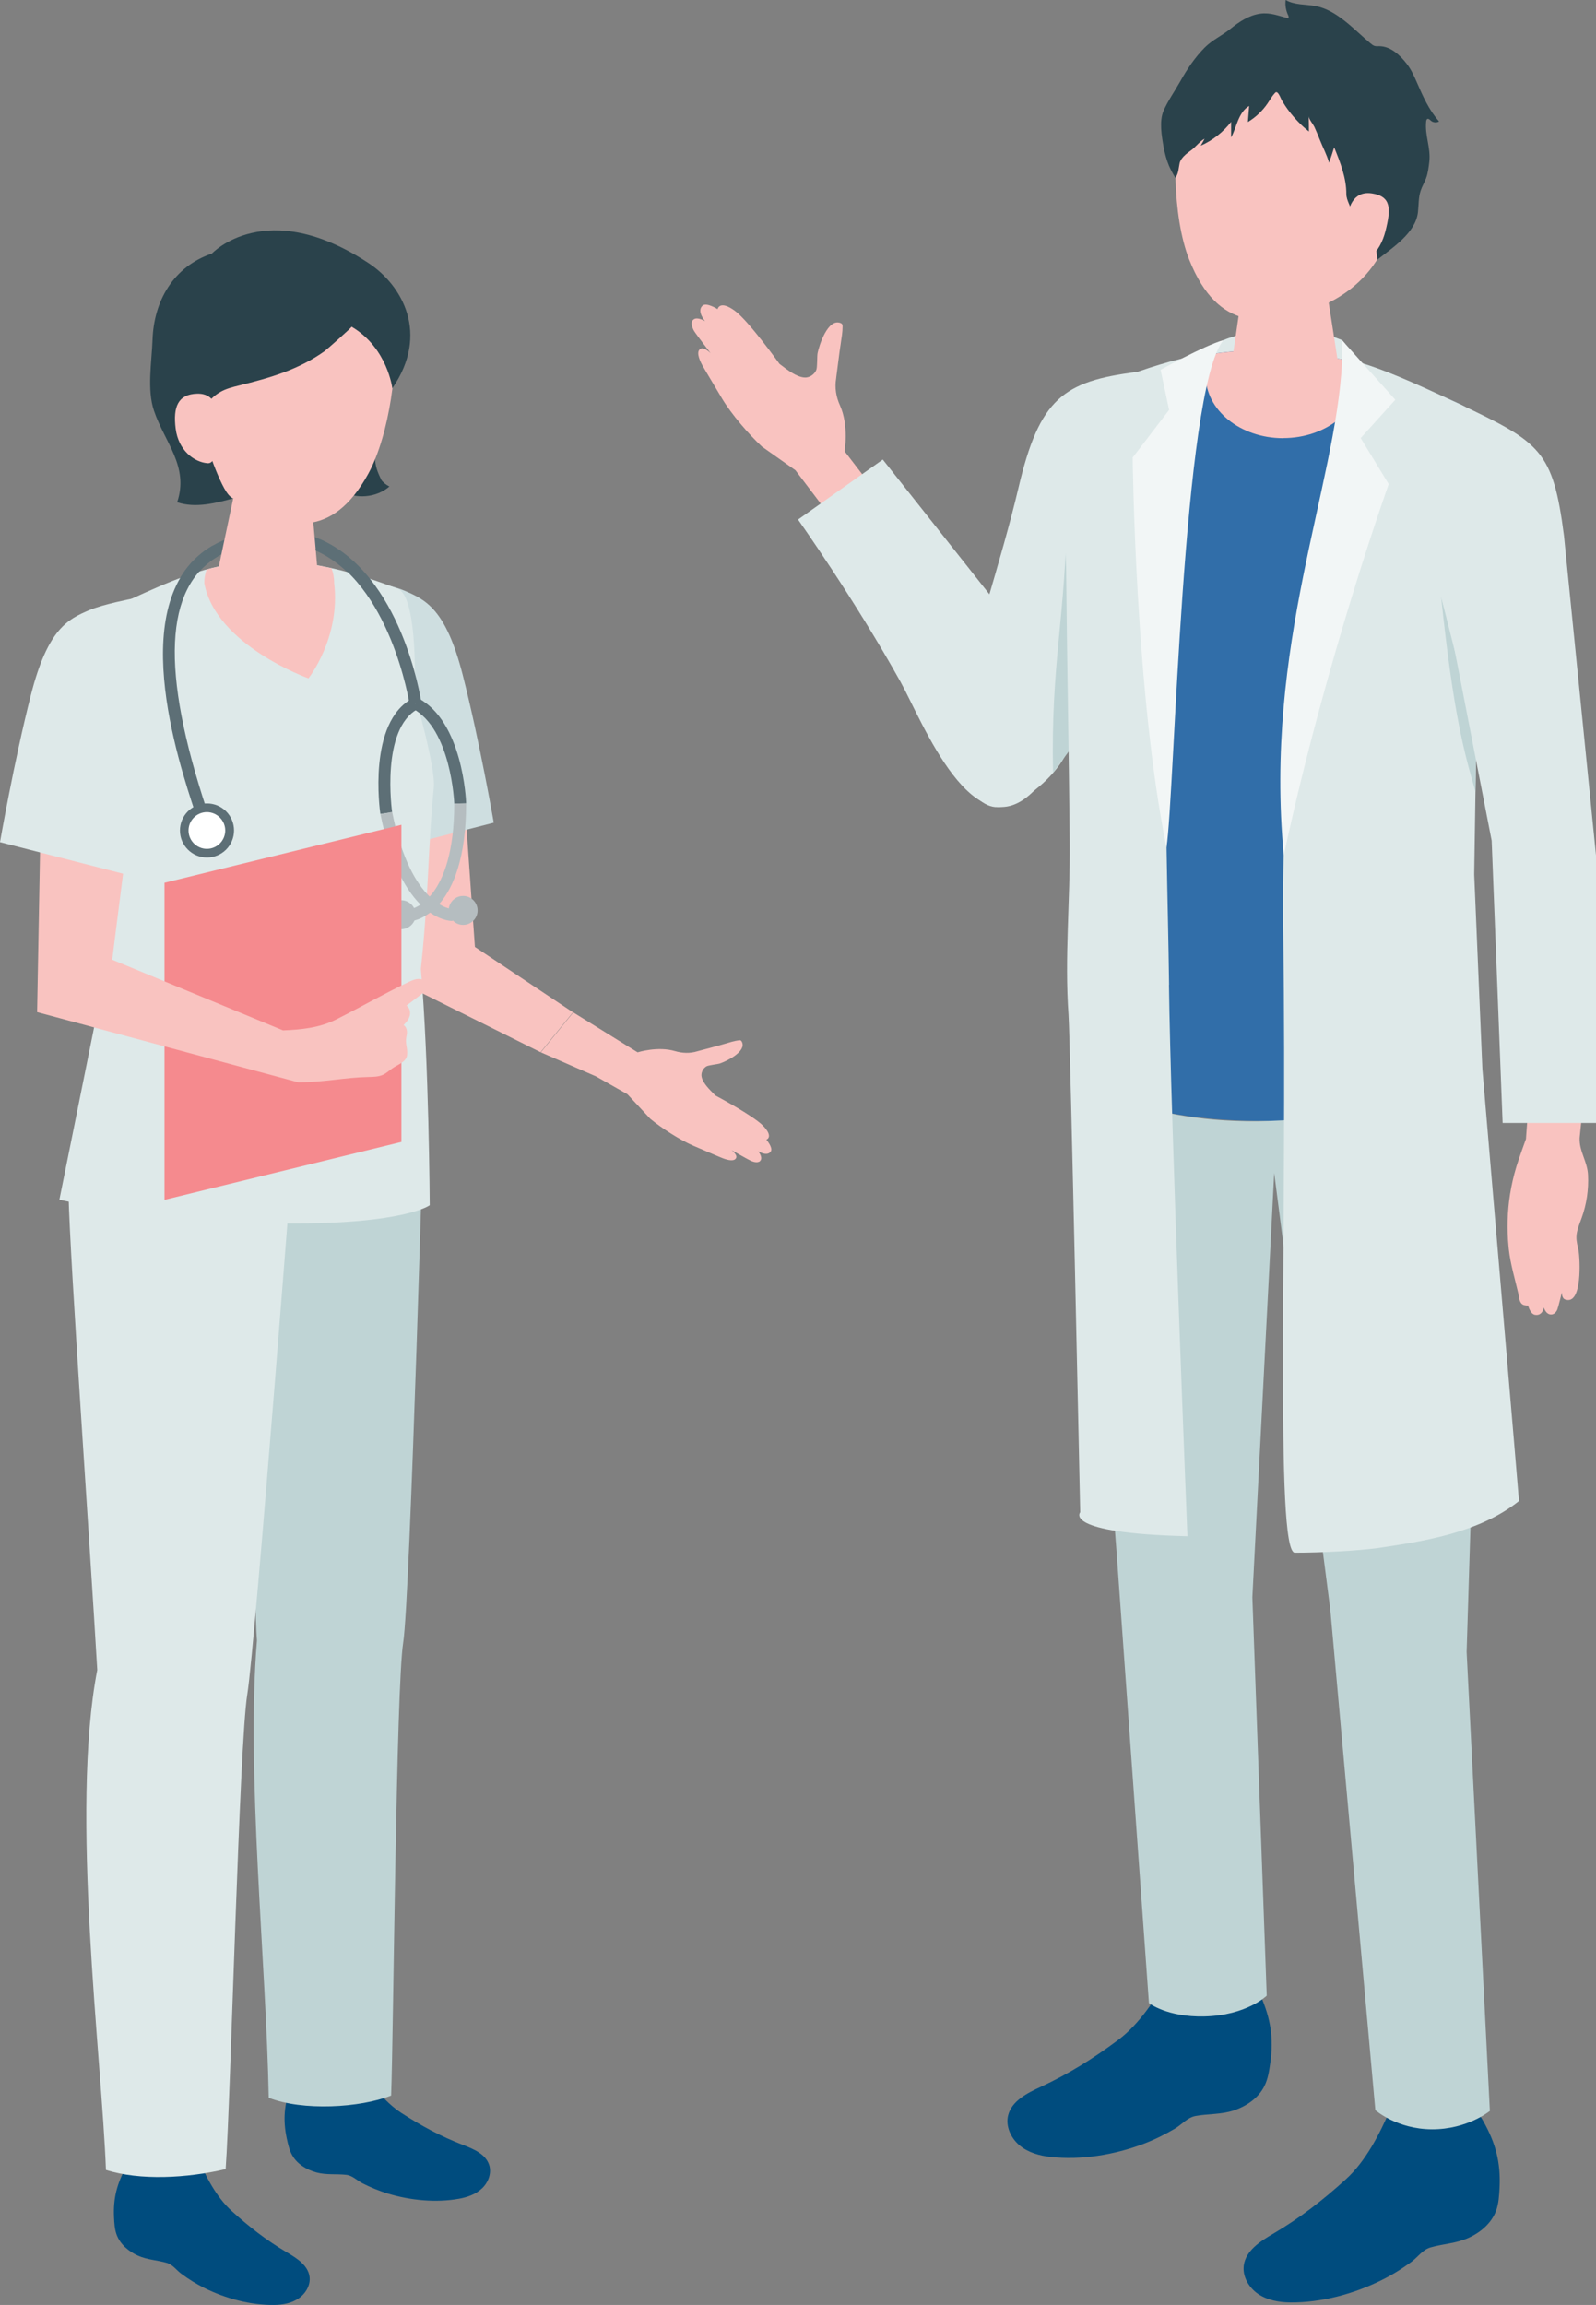 <?xml version="1.0" encoding="UTF-8"?>
<svg id="Layer_2" data-name="Layer 2" xmlns="http://www.w3.org/2000/svg" viewBox="0 0 160 230.97">
  <rect x="0" y="0" width="160" height="230.97" fill="#808080" stroke="none"/>
  <defs>
    <style>
      .cls-1 {
        fill: #f9c3c0;
      }

      .cls-2 {
        fill: #f58a8e;
      }

      .cls-3 {
        fill: #f2f6f6;
      }

      .cls-4 {
        fill: #dee9e9;
      }

      .cls-5 {
        fill: #004c7e;
      }

      .cls-6 {
        fill: #fff;
      }

      .cls-7 {
        fill: #bfd4d5;
      }

      .cls-8 {
        fill: #316ea9;
      }

      .cls-9 {
        fill: #b5bdc0;
      }

      .cls-10 {
        fill: #5d6f76;
      }

      .cls-11 {
        fill: #cedee0;
      }

      .cls-12 {
        fill: #2a424b;
      }
    </style>
  </defs>
  <g id="_レイアウト" data-name="レイアウト">
    <g>
      <path class="cls-4" d="M122.65,34.08s5.79-2.52,11.89,0c1.66,1.86,0,2.24,0,2.24l-13.06-.2s.37-1.71,1.17-2.03Z"/>
      <path class="cls-8" d="M147.63,107.14l-1.39-19.59,4.27-38.78c.56-3.35-.78-6.74-4.43-8.39-8.38-3.8-18.2-8.51-34.03-2.29-2.17.85-2.98,3.47-3.73,5.67-.9,2.63-1.34,5.48-1.23,8.27,0,0,.17,4.81.17,4.81.08,9.17.16,18.33.23,27.5.05,5.81.34,11.54.75,17.33.18,2.55.05,6.49.05,6.49,0,0,4.77,4.25,18.89,4.17,15.38-.08,20.44-5.18,20.44-5.18Z"/>
      <path class="cls-1" d="M128.65,43.9c4.29,0,7.77-2.81,7.77-6.27,0-.39-.05-.78-.14-1.15-4.29-1.25-9.15-1.89-14.94-.98-.3.67-.47,1.39-.47,2.14,0,3.46,3.48,6.27,7.77,6.27Z"/>
      <path class="cls-1" d="M128.9,27c2.77,0,4.24,1.56,4.24,2.91l1.4,9.04c-.13,1.56-2.79,2.83-5.94,2.83s-5.61-1.27-5.48-2.83l1.36-9.45c.11-1.37,1.65-2.5,4.42-2.5Z"/>
      <path class="cls-1" d="M82.41,50.64l-2.67-3.52-3.36-2.37c-1.32-1.23-3.07-3.26-4-4.82-1-1.69-1.76-2.94-1.99-3.36-.34-.63-.61-1.4-.14-1.63.36-.18.99.45.99.45,0,0-1.47-1.91-1.65-2.21-.18-.3-.44-.91-.04-1.18s1.12.18,1.12.18c-.6-.79-.54-1.29-.23-1.56.4-.34,1.5.36,1.5.36,0,0,.19-.97,1.75.18,1.4,1.04,4.46,5.31,4.46,5.31.85.64,1.66,1.28,2.47,1.36.49.05,1.02-.29,1.21-.75.12-.28.07-1.38.13-1.68.16-.81,1.02-3.49,2.28-3.04.07.02.14.06.18.12.05.07.05.16.05.24,0,.55-.1,1.13-.18,1.67-.18,1.15-.3,2.31-.46,3.47,0,.03,0,.06-.01.09-.15.91,0,1.83.39,2.68.91,2.03.46,4.59.46,4.59l5.99,7.8-5.92,3.35-2.34-5.74Z"/>
      <path class="cls-4" d="M80.01,52.06l8.49-6.01,14.05,17.74s7.28,8.92,1.24,15.31c-6.18,6.54-11.34-6.86-13.5-10.75-4.58-8.24-10.29-16.29-10.29-16.29Z"/>
      <path class="cls-4" d="M99.81,80.88c-3.1-.27-4.7-6.25-3.99-9.28,1.4-5.92,4.66-15.79,6.28-22.71,2.1-8.95,4.5-10.68,11.82-11.61,3.28,6.22-3.55,27.32-6.71,37.43-.97,3.11-5.33,6.35-7.41,6.16Z"/>
      <path class="cls-7" d="M105.57,77.42c-.24-11.03,1.27-15.46,1.39-26.44l.75,23.55-2.14,2.9Z"/>
      <path class="cls-1" d="M152.99,114.1s-.72,1.97-.97,2.8c-.28.92-.49,1.85-.64,2.79-.27,1.72-.32,3.47-.15,5.2.01.1.02.21.03.31.17,1.5.61,2.95.95,4.41.09.37.07.98.54,1.16.02,0,.45.1.44.04,0,.02.22.86.69.94.37.07.75-.09.9-.72,0,0,.14.56.57.67.43.11.68-.26.77-.47.09-.21.46-1.73.46-1.73,0,0-.03.58.31.71,1.78.67,1.5-4.16,1.36-4.89-.09-.46-.22-.91-.21-1.37.01-.65.3-1.28.52-1.9.5-1.39.71-2.85.64-4.3-.06-1.38-.9-2.37-.84-3.73l.54-5.29-5.5-.44-.42,5.81Z"/>
      <path class="cls-5" d="M148.14,211.78c.19.16.36.41.57.79,1.24,2.21,1.74,4.13,1.62,6.65-.04.78-.08,1.58-.35,2.32-.47,1.25-1.57,2.18-2.79,2.72-1.23.55-2.5.58-3.76.94-.82.23-1.27.96-1.96,1.47-.96.7-1.97,1.33-3.04,1.85-2.76,1.36-6,2.23-9.08,2.2-1.13-.01-2.29-.22-3.22-.85-.93-.63-1.59-1.75-1.44-2.87.21-1.49,1.67-2.42,2.97-3.18,2.67-1.57,4.97-3.36,7.25-5.43,2-1.81,3.38-4.51,4.45-6.98,2.45-.24,4.93-.21,7.37,0,.71.06,1.08.09,1.4.37Z"/>
      <path class="cls-5" d="M125.89,199.14c.17.18.32.44.49.84,1.01,2.32,1.32,4.28.96,6.78-.11.78-.23,1.57-.58,2.27-.59,1.2-1.78,2.01-3.04,2.44-1.27.43-2.55.33-3.84.56-.84.15-1.36.83-2.09,1.27-1.02.6-2.09,1.13-3.21,1.55-2.88,1.08-6.19,1.63-9.25,1.29-1.12-.12-2.26-.44-3.12-1.16s-1.41-1.9-1.15-2.99c.36-1.46,1.9-2.24,3.27-2.87,2.81-1.3,5.28-2.85,7.75-4.69,2.16-1.61,3.81-4.16,5.12-6.51,2.46,0,4.92.28,7.34.73.7.13,1.06.2,1.35.51Z"/>
      <path class="cls-1" d="M130.04,4.96c7.88.06,10.05,5.98,10.05,13.16,0,9.35-6.15,12.23-9.31,13.15-3.85,1.12-8.63,2.12-11.56-5.25-1.74-4.38-1.68-12-.71-14.95.84-2.57,3.65-6.16,11.53-6.1Z"/>
      <path class="cls-12" d="M123.42,12.2c0,.52,0,1.05,0,1.57.3-.54.46-1.14.7-1.71.24-.57.57-1.14,1.11-1.44-.04.54-.09,1.07-.13,1.61.79-.48,1.48-1.13,1.99-1.89.24-.36.45-.74.75-1.05.27-.27.54.55.66.76.23.39.48.77.76,1.13.57.74,1.23,1.42,1.96,2,0-.51-.01-1.01-.02-1.52,0,.26.44.79.56,1.04.19.41.36.83.53,1.25.31.8.72,1.53.95,2.36.18-.51.35-1.03.51-1.55.61,1.51,1.23,3.07,1.22,4.69,0,.63.48,1.29.62,1.94.04.19.07.38.18.54.15.25.47.25.68.44,1.07.91,1.55,2.28,1.63,3.65,1.51-1.19,3.83-2.67,4.07-4.75.08-.72.04-1.47.27-2.16.14-.43.38-.81.54-1.24.2-.53.26-1.11.33-1.68.15-1.41-.46-2.61-.32-4.01.01-.1.04-.23.13-.26.12-.05.24.08.34.17.22.2.58.23.83.08-1.01-1.13-1.64-2.55-2.24-3.94-.3-.69-.57-1.28-1.03-1.87-.69-.88-1.61-1.72-2.73-1.73-.16,0-.32.02-.48-.03-.15-.05-.27-.15-.39-.25-1.63-1.35-3.37-3.36-5.54-3.75-1-.18-2.09-.09-2.97-.6-.07.51.02,1.04.24,1.51.06.13.1.21,0,.32-.95-.24-1.78-.6-2.79-.46-1.14.16-2.11.81-2.99,1.52-.85.69-1.79,1.09-2.58,1.88-.98.99-1.76,2.15-2.44,3.37-.54.96-1.26,1.98-1.69,2.98-.44,1.03-.18,2.53.01,3.6.12.65.29,1.29.54,1.89.17.39.42.86.65,1.22.33-.52.3-.93.42-1.48.12-.53.69-.96,1.11-1.26.5-.35.86-.9,1.39-1.19-.12.24-.26.47-.39.7,1.2-.53,2.26-1.36,3.06-2.4Z"/>
      <path class="cls-1" d="M135.11,21.7s.14-2.67,2.43-2.32c1.96.3,1.91,1.57,1.35,3.79-.57,2.22-1.93,3.28-3.3,3.22-1.38-.06-.47-4.69-.47-4.69Z"/>
      <path class="cls-7" d="M147.03,165.52l1.46-47.37-.86-11s-5.12,4.67-20.44,5.18c-12.6.42-18.89-4.17-18.89-4.17l3.63,47.27,3.25,45.29s1.81,1.43,5.56,1.34c4.25-.1,6.25-2.08,6.25-2.08l-1.44-39.92,2.19-42.52,5.63,43.82,4.51,50.09s2.16,1.91,5.68,1.92c3.55.01,5.8-1.84,5.8-1.84l-2.33-46Z"/>
      <path class="cls-4" d="M117.2,98.68c-.2-16.58-1.5-39.23,3.03-61.92.05-.25.1-.49.16-.75.02-.12.03-.37.03-.49-.09.02-.18.03-.27.05-2.52.48-5.21,1.3-8.1,2.43-2.17.85-3.25,3.57-4,5.77-.9,2.63-1.47,5.53-1.36,8.32,0,0,.19,4.84.19,4.84.08,9.16.28,18.39.36,27.55.05,5.81-.53,11.44-.12,17.23.18,2.55,1.17,49.83,1.17,49.83,0,0-1.83,2.09,10.75,2.4,0,0-1.69-42.1-1.85-55.27Z"/>
      <path class="cls-4" d="M136.65,36.42c3.26,1.03,6.66,2.69,9.44,3.95,3.65,1.65,4.99,5.05,4.43,8.39l-2.48,22.54-.25,16.32.82,19.51c.53,6.37,3.67,43.08,3.67,43.28-4.09,3.27-9.86,4.07-14.17,4.72-2.11.27-5.56.46-8.3.46-2.03,0-.76-32.05-1.16-61.81-.47-34.78,7.09-57.68,7.09-57.68l.92.31Z"/>
      <path class="cls-7" d="M148.01,73.8s-1.48-5.79-3.54-14.01c1.24,11.81,2.3,15.54,3.44,19.52l.1-5.51Z"/>
      <path class="cls-3" d="M134.54,36.32c-.63,12.42-7.84,28.41-5.84,49.39,4.2-19.59,10.52-37.2,10.52-37.2l-2.81-4.61,3.47-3.84-5.35-5.98v2.24Z"/>
      <path class="cls-3" d="M116.94,84.91c.82-5.15,1.58-45.75,5.71-50.83-2,.58-6.3,2.98-6.3,2.98l.85,4.02-3.65,4.77s.25,23.71,3.39,39.06Z"/>
      <path class="cls-4" d="M146.36,40.51c8.06,3.83,9.33,4.62,10.43,13.18l3.21,32.02v26.82h-9.36l-1.1-28.29-4.1-21.09c-5.54-17.34.93-22.64.93-22.64Z"/>
    </g>
    <g>
      <path class="cls-10" d="M19.61,81.56l1.13-.38c-1.36-4.09-5.5-16.56-1.55-22.85,1.37-2.19,3.65-3.51,6.78-3.92,12.27-1.59,15.06,15.98,15.09,16.16l1.18-.18c-.03-.19-3-18.93-16.42-17.16-3.49.46-6.06,1.96-7.63,4.46-3.81,6.07-1.01,16.52,1.43,23.86Z"/>
      <path class="cls-5" d="M13.11,216.5c-.14.12-.27.31-.44.6-.94,1.69-1.33,3.16-1.24,5.08.03.6.06,1.21.27,1.77.36.95,1.2,1.66,2.13,2.08.94.42,1.91.44,2.88.72.63.18.97.74,1.5,1.12.73.54,1.51,1.02,2.32,1.42,2.11,1.04,4.59,1.71,6.94,1.68.86,0,1.75-.17,2.46-.65.71-.48,1.22-1.34,1.1-2.19-.16-1.14-1.28-1.85-2.27-2.43-2.04-1.2-3.8-2.57-5.54-4.15-1.53-1.39-2.59-3.45-3.4-5.34-1.87-.18-3.76-.16-5.64,0-.54.05-.82.07-1.07.28Z"/>
      <path class="cls-5" d="M29.47,208.42c-.12.14-.22.35-.33.66-.65,1.82-.79,3.33-.39,5.22.13.59.26,1.18.56,1.7.51.88,1.46,1.44,2.44,1.7.99.26,1.96.12,2.95.23.65.07,1.08.57,1.66.86.81.41,1.65.75,2.52,1.02,2.25.68,4.81.93,7.12.52.85-.15,1.7-.45,2.32-1.04.63-.59.98-1.52.72-2.34-.35-1.1-1.57-1.61-2.64-2.02-2.21-.85-4.17-1.91-6.15-3.19-1.73-1.12-3.12-2.98-4.23-4.7-1.88.13-3.74.46-5.56.93-.53.14-.8.2-1.01.45Z"/>
      <path class="cls-7" d="M42.55,109.26s-1.42,50.83-2.13,55.34c-.71,4.51-.97,39.05-1.21,45.39-3.11,1.23-8.87,1.56-12.27.22-.25-13.49-2.28-32.7-1.18-45.81-.32-3.77-.29-24.03.08-31.44.12-8.65.54-17.71.54-17.71l5.9-6.31,10.28.3Z"/>
      <path class="cls-4" d="M29.66,111.64s-4.06,53.13-4.87,58.15c-.81,5.02-1.66,40.5-2.17,47.57-3.87.91-8.6,1.16-12,.08-.4-11.05-3.61-35.98-.87-50.1-.69-11.96-2.73-40.89-2.88-47.64-.13-3.99,2.86-11.23,2.86-11.23l19.91,3.17Z"/>
      <path class="cls-1" d="M44.06,62.98c-1.24-2.53-4.75-2.92-6.48-.7-1.7,2.19-2.47,4.84-1.54,10.28l4.64,26.15,13.51,6.73,3.25-4-9.83-6.55s-1.38-19.23-1.51-22.55c-.17-4.35-1.05-7.33-2.04-9.35Z"/>
      <path class="cls-11" d="M36.29,58.05s2.87.55,4.26,1.14c2.14.91,4.16,1.86,5.85,8.49,1.69,6.63,3.1,14.76,3.1,14.76l-13.97,3.58s-3.25-18.34-2.68-22.01c.56-3.67,3.44-5.96,3.44-5.96Z"/>
      <path class="cls-12" d="M38.24,48.12c.22.26.49.48.8.63-1.32,1.14-3.39,1.31-4.88.4.03-.49.32-.91.59-1.31.74-1.05,1.66-3.09,2.73-3.73.21.51.09,1.11.11,1.66.02.94.24,1.52.66,2.35Z"/>
      <path class="cls-4" d="M5.95,120.23l4.74-23.51-1.17-29.73c-.47-2.79.65-5.62,3.69-7,6.99-3.17,13.47-6.16,26.68-.98,1.81.71,1.76,8.25,1.68,10.58,0,0,2.12,7.3,1.92,9.32-.58,5.7-.49,10.59-1.3,18.19.81,9.15.89,23.67.89,23.67,0,0-2.48,1.89-14.26,1.83-12.83-.07-22.86-2.38-22.86-2.38Z"/>
      <path class="cls-1" d="M27.33,47.71c-2.51-.14-3.92,1.2-3.99,2.42l-1.72,8.13c.04,1.43,2.39,2.71,5.25,2.87,2.86.16,5.15-.87,5.11-2.3l-.76-8.64c-.03-1.25-1.37-2.35-3.88-2.48Z"/>
      <path class="cls-1" d="M29.07,25.97c-7.57-.89-10.37,4.53-11.24,11.42,1.08,8.31,4.43,12.48,7.35,13.74,3.56,1.54,8.03,3.08,11.73-3.64,2.2-4,3.06-11.32,2.49-14.27-.5-2.57-2.76-6.36-10.33-7.25Z"/>
      <path class="cls-12" d="M35.25,32.73c.07.04-2.54,2.34-2.7,2.45-2.62,1.87-5.5,2.69-8.59,3.45-.65.16-1.31.32-1.89.66-2.1,1.22-1.85,3.12-1.34,5.24.15.63,1.85,5.63,2.72,5.39-1.86.51-3.86,1.02-5.69.41,1.21-3.59-1.25-6-2.32-9.16-.72-2.11-.23-4.9-.15-7.13.14-3.92,2.11-7.33,5.95-8.63,0,0,5.42-5.82,15.7.95,3.39,2.23,6.15,7.09,2.39,12.55,0,0-.48-4.05-4.08-6.17Z"/>
      <path class="cls-1" d="M21.82,41.97s.19-2.58-2.05-2.52c-1.92.05-2.44,1.31-2.16,3.51.28,2.2,1.87,3.35,3.2,3.46,1.33.11,1.02-4.45,1.02-4.45Z"/>
      <g>
        <g>
          <path class="cls-10" d="M18.04,83.22c0,1.49,1.21,2.71,2.71,2.71,1.49,0,2.71-1.21,2.71-2.71s-1.21-2.71-2.71-2.71c-1.49,0-2.71,1.21-2.71,2.71Z"/>
          <path class="cls-6" d="M18.9,83.22c0,1.02.83,1.84,1.84,1.84,1.02,0,1.84-.83,1.84-1.84s-.83-1.84-1.84-1.84c-1.02,0-1.84.83-1.84,1.84Z"/>
        </g>
        <g>
          <path class="cls-10" d="M45.54,80.53l1.19-.04c-.01-.33-.34-8.18-4.81-10.53l-.55,1.05c3.86,2.03,4.17,9.44,4.17,9.51Z"/>
          <path class="cls-10" d="M38.13,81.56l1.18-.17c-.01-.08-1.18-8.37,2.61-10.36l-.55-1.05c-4.54,2.38-3.29,11.22-3.24,11.59Z"/>
          <path class="cls-9" d="M41.35,92.28c.22-.03,5.38-.84,5.38-11.77h-1.19c0,9.79-4.31,10.58-4.36,10.59l.16,1.18Z"/>
          <path class="cls-9" d="M45.35,92.29h.02l-.02-1.19s-4.11-.14-6.04-9.74l-1.17.23c2.11,10.48,6.82,10.7,7.21,10.7Z"/>
          <path class="cls-9" d="M38.77,91.66c0,.8.65,1.45,1.45,1.45s1.45-.65,1.45-1.45-.65-1.45-1.45-1.45-1.45.65-1.45,1.45Z"/>
          <path class="cls-9" d="M44.98,91.23c0,.8.65,1.45,1.45,1.45s1.45-.65,1.45-1.45-.65-1.45-1.45-1.45-1.45.65-1.45,1.45Z"/>
        </g>
        <path class="cls-10" d="M19.61,81.56l1.13-.38c-4.64-13.98-4.27-22.31,1.15-25.46l-.6-1.03c-8.88,5.18-3.46,21.5-1.68,26.87Z"/>
        <path class="cls-10" d="M41.06,70.58l1.18-.18c-.08-.52-2.01-12.84-10.16-16.36l-.47,1.09c7.54,3.26,9.43,15.33,9.45,15.45Z"/>
      </g>
      <path class="cls-1" d="M30.93,67.98s-9.31-3.32-10.45-9.55c0-.47.08-.92.23-1.36,3.49-.95,7.43-1.26,12.52-.13.18.47.27.97.27,1.49.65,5.49-2.58,9.55-2.58,9.55Z"/>
      <polygon class="cls-2" points="40.24 114.43 16.49 120.23 16.49 88.46 40.24 82.65 40.24 114.43"/>
      <path class="cls-1" d="M59.76,107.87l3.14,1.78,2.29,2.46c1.14.94,2.98,2.13,4.34,2.71,1.48.63,2.57,1.11,2.94,1.25.55.21,1.2.34,1.34-.07.1-.31-.47-.75-.47-.75,0,0,1.71.98,1.97,1.09s.78.26.96-.1c.18-.36-.27-.88-.27-.88.7.4,1.1.3,1.28.01.23-.36-.45-1.17-.45-1.17,0,0,.77-.26-.34-1.4-.99-1.02-4.78-3.03-4.78-3.03-.61-.62-1.22-1.2-1.37-1.85-.09-.39.12-.85.47-1.06.22-.13,1.11-.21,1.35-.29.64-.21,2.72-1.2,2.21-2.18-.03-.05-.06-.11-.12-.13-.06-.03-.13-.02-.2-.01-.45.06-.9.2-1.33.33-.91.27-1.84.5-2.76.75-.02,0-.04.01-.07.02-.72.22-1.49.19-2.21-.02-1.74-.52-3.76.12-3.76.12l-6.45-4-3.25,4,5.57,2.43Z"/>
      <path class="cls-1" d="M4.25,72.03c.15-5.53,1.42-7.97,3.51-9.79,2.13-1.84,5.49-.77,6.22,1.95.58,2.18.85,5.27.18,9.57-.52,3.28-2.91,22.41-2.91,22.41l17.12,7.08c1.83-.07,3.65-.25,5.33-1.09,1.29-.65,2.55-1.33,3.81-2,1.13-.6,2.26-1.19,3.44-1.75.36-.17.73-.34,1.13-.31.39.03.8.35.77.74-.02.32-.3.56-.56.75-.51.39-1.03.79-1.54,1.18.32.2.42.65.33,1.01-.1.37-.35.67-.62.94.32.2.39.65.31,1.01-.21.9.12,1.17.04,1.99-.06.65-.83.92-1.38,1.27-.34.22-.63.51-.99.69-.45.22-.96.23-1.46.24-2.47.05-4.37.52-7.06.54l-26.2-7.04.54-29.41Z"/>
      <path class="cls-4" d="M13.21,60s-2.87.55-4.26,1.14c-2.14.91-4.16,1.86-5.85,8.49-1.69,6.63-3.1,14.76-3.1,14.76l13.97,3.58s1.65-17.48,1.09-21.15c-.56-3.67-1.85-6.82-1.85-6.82Z"/>
    </g>
  </g>
</svg>